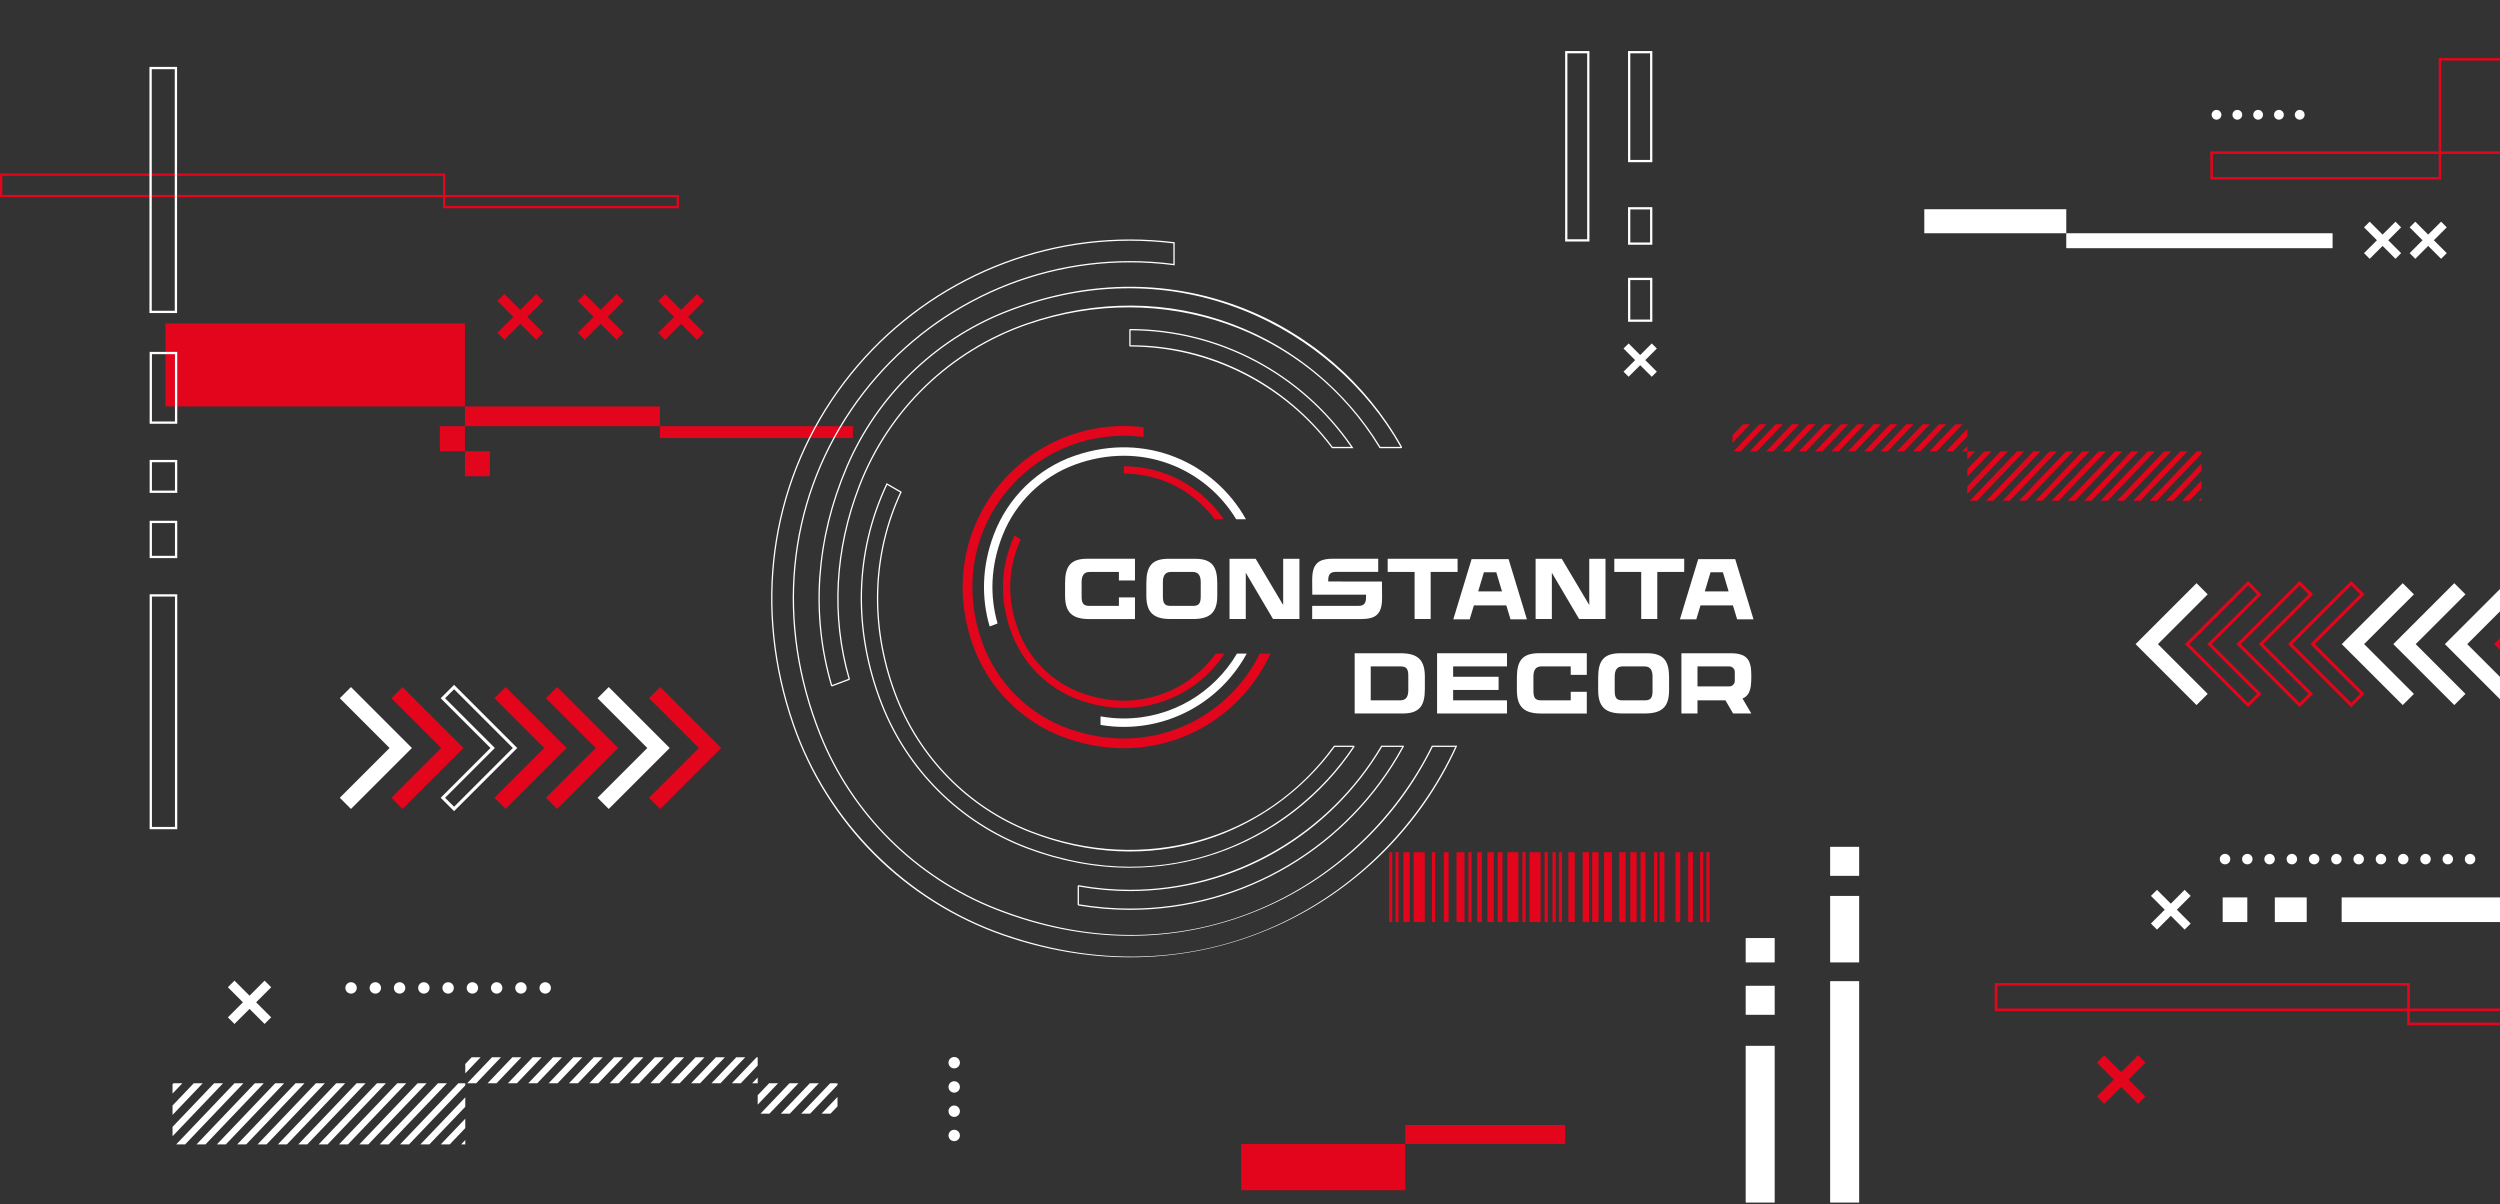 <svg class="hero-logo" width="1420" height="684" viewBox="0 0 1420 684" fill="none" xmlns="http://www.w3.org/2000/svg">
    <rect x="0" y="0" width="1420" height="684" fill="#333333" stroke="none"/>
    <g class="hero-logo__dots hero-logo__wrapper">
        <path class="hero-logo__item hero-logo__dot" d="M1349.41 487.977C1349.41 489.621 1350.74 490.954 1352.39 490.954C1354.03 490.954 1355.36 489.621 1355.36 487.977C1355.36 486.333 1354.03 485 1352.39 485C1350.74 485 1349.41 486.333 1349.41 487.977Z" fill="white"/>
        <path class="hero-logo__item hero-logo__dot" d="M1336.76 487.977C1336.76 489.621 1338.09 490.954 1339.73 490.954C1341.38 490.954 1342.71 489.621 1342.71 487.977C1342.71 486.333 1341.38 485 1339.73 485C1338.09 485 1336.76 486.333 1336.76 487.977Z" fill="white"/>
        <path class="hero-logo__item hero-logo__dot" d="M1324.11 487.977C1324.11 489.621 1325.44 490.954 1327.08 490.954C1328.73 490.954 1330.06 489.621 1330.06 487.977C1330.06 486.333 1328.73 485 1327.08 485C1325.44 485 1324.11 486.333 1324.11 487.977Z" fill="white"/>
        <path class="hero-logo__item hero-logo__dot" d="M1311.45 487.977C1311.45 489.621 1312.79 490.954 1314.43 490.954C1316.07 490.954 1317.41 489.621 1317.41 487.977C1317.41 486.333 1316.07 485 1314.43 485C1312.79 485 1311.45 486.333 1311.45 487.977Z" fill="white"/>
        <path class="hero-logo__item hero-logo__dot" d="M1298.8 487.977C1298.8 489.621 1300.13 490.954 1301.78 490.954C1303.42 490.954 1304.75 489.621 1304.75 487.977C1304.75 486.333 1303.42 485 1301.78 485C1300.13 485 1298.8 486.333 1298.8 487.977Z" fill="white"/>
        <path class="hero-logo__item hero-logo__dot" d="M1286.15 487.977C1286.15 489.621 1287.48 490.954 1289.12 490.954C1290.77 490.954 1292.1 489.621 1292.1 487.977C1292.1 486.333 1290.77 485 1289.12 485C1287.48 485 1286.15 486.333 1286.15 487.977Z" fill="white"/>
        <path class="hero-logo__item hero-logo__dot" d="M1273.5 487.977C1273.5 489.621 1274.83 490.954 1276.47 490.954C1278.12 490.954 1279.45 489.621 1279.45 487.977C1279.45 486.333 1278.12 485 1276.47 485C1274.83 485 1273.5 486.333 1273.5 487.977Z" fill="white"/>
        <path class="hero-logo__item hero-logo__dot" d="M1362.06 487.977C1362.06 489.621 1363.39 490.954 1365.04 490.954C1366.68 490.954 1368.02 489.621 1368.02 487.977C1368.02 486.333 1366.68 485 1365.04 485C1363.39 485 1362.06 486.333 1362.06 487.977Z" fill="white"/>
        <path class="hero-logo__item hero-logo__dot" d="M1260.84 487.977C1260.84 489.621 1262.18 490.954 1263.82 490.954C1265.46 490.954 1266.8 489.621 1266.8 487.977C1266.8 486.333 1265.46 485 1263.82 485C1262.18 485 1260.84 486.333 1260.84 487.977Z" fill="white"/>
        <path class="hero-logo__item hero-logo__dot" d="M1400.02 487.977C1400.02 489.621 1401.35 490.954 1403 490.954C1404.64 490.954 1405.97 489.621 1405.97 487.977C1405.97 486.333 1404.64 485 1403 485C1401.35 485 1400.02 486.333 1400.02 487.977Z" fill="white"/>
        <path class="hero-logo__item hero-logo__dot" d="M1387.37 487.977C1387.37 489.621 1388.7 490.954 1390.34 490.954C1391.99 490.954 1393.32 489.621 1393.32 487.977C1393.32 486.333 1391.99 485 1390.34 485C1388.7 485 1387.37 486.333 1387.37 487.977Z" fill="white"/>
        <path class="hero-logo__item hero-logo__dot" d="M1374.71 487.977C1374.71 489.621 1376.05 490.954 1377.69 490.954C1379.34 490.954 1380.67 489.621 1380.67 487.977C1380.67 486.333 1379.34 485 1377.69 485C1376.05 485 1374.71 486.333 1374.71 487.977Z" fill="white"/>
    </g>
    <path class="hero-logo__item hero-logo__dot" d="M1244.31 508.88L1240.86 505.435L1233.02 513.283L1225.17 505.435L1221.72 508.88L1229.57 516.728L1221.72 524.576L1225.17 528.021L1233.02 520.173L1240.86 528.021L1244.31 524.576L1236.46 516.728L1244.31 508.88Z" fill="white"/>
    <path d="M1218.63 603.576L1214.42 599.362L1204.81 608.965L1195.21 599.362L1190.99 603.576L1200.6 613.18L1190.99 622.784L1195.21 627L1204.81 617.395L1214.42 627L1218.63 622.784L1209.03 613.18L1218.63 603.576Z" fill="#E2051B"/>
    <path d="M1368.78 580.842H1452.97V574.366H1368.78V580.842ZM1454.51 582.377H1367.25V572.831H1454.51V582.377Z" fill="#E2051B"/>
    <path d="M1134.54 572.831H1367.25V559.862H1134.54V572.831ZM1368.78 574.366H1133V558.326H1368.78V574.366Z" fill="#E2051B"/>
    <path d="M1262.48 523.721H1276.47V509.734H1262.48V523.721Z" fill="white"/>
    <path d="M1292.1 523.721H1310.21V509.734H1292.1V523.721Z" fill="white"/>
    <path d="M1330.06 523.721H1498.55V509.734H1330.06V523.721Z" fill="white"/>
    <path d="M705 676.07H798.183V649.737H705V676.07Z" fill="#E2051B"/>
    <path d="M798.184 639H889V649.737H798.184V639Z" fill="#E2051B"/>
    <path d="M260.334 615.305L227.242 650H232.342L264.275 616.522V615.305H260.334ZM248.773 615.305L215.681 650H220.781L253.873 615.305H248.773ZM237.212 615.305L204.12 650H209.221L242.313 615.305H237.212ZM225.651 615.305L192.559 650H197.66L230.752 615.305H225.651ZM214.09 615.305L180.997 650H186.099L219.191 615.305H214.09ZM202.529 615.305L169.437 650H174.537L207.629 615.305H202.529ZM190.968 615.305L157.876 650H162.976L196.068 615.305H190.968ZM179.407 615.305L146.315 650H151.415L184.507 615.305H179.407ZM167.846 615.305L134.754 650H139.854L172.946 615.305H167.846ZM156.284 615.305L123.193 650H128.293L161.385 615.305H156.284ZM144.723 615.305L111.632 650H116.732L149.823 615.305H144.723ZM133.163 615.305L100.071 650H105.17L138.262 615.305H133.163ZM121.601 615.305L98 640.051V645.397L126.702 615.305H121.601ZM110.04 615.305L98 627.93V633.277L115.14 615.305H110.04ZM98.479 615.305L98 615.809V621.156L103.579 615.305H98.479ZM238.804 650H243.903L264.275 628.643V623.296L238.804 650ZM250.364 650H255.465L264.275 640.765V635.416L250.364 650ZM261.925 650H264.275V647.538L261.925 650Z" fill="white"/>
    <path d="M316.705 615.306L330.809 600.518H325.709L311.605 615.306H316.705ZM305.144 615.306L319.248 600.518H314.148L300.044 615.306H305.144ZM328.266 615.306L342.37 600.518H337.271L323.166 615.306H328.266ZM282.022 615.306L296.127 600.518H291.026L276.922 615.306H282.022ZM270.461 615.306L284.566 600.518H279.465L265.36 615.306H270.461ZM339.827 615.306L353.931 600.518H348.832L334.727 615.306H339.827ZM293.583 615.306L307.688 600.518H302.587L288.483 615.306H293.583ZM267.904 600.518L264.273 604.325V609.671L273.004 600.518H267.904ZM420.754 615.306L430.371 605.224V600.518H429.76L415.655 615.306H420.754ZM427.216 615.306H430.371V611.997L427.216 615.306ZM409.193 615.306L423.299 600.518H418.199L404.094 615.306H409.193ZM397.632 615.306L411.738 600.518H406.637L392.532 615.306H397.632ZM351.389 615.306L365.493 600.518H360.393L346.287 615.306H351.389ZM362.95 615.306L377.054 600.518H371.954L357.849 615.306H362.95ZM374.511 615.306L388.615 600.518H383.515L369.41 615.306H374.511ZM380.971 615.306L395.076 600.518H400.176L386.071 615.306H380.971Z" fill="white"/>
    <path d="M430.371 615.305V615.315L430.379 615.305H430.371ZM437.042 632.563L453.502 615.305H448.402L431.941 632.563H437.042ZM436.84 615.305L430.371 622.089V627.436L441.94 615.305H436.84ZM448.603 632.563L465.063 615.305H459.963L443.502 632.563H448.603ZM475.695 623.053L466.625 632.563H471.724L475.695 628.4V623.053ZM455.063 632.563L471.524 615.305H475.695V616.279L460.164 632.563H455.063Z" fill="white"/>
    <path d="M292.648 561.141C292.648 562.932 294.1 564.384 295.891 564.384C297.683 564.384 299.134 562.932 299.134 561.141C299.134 559.35 297.683 557.899 295.891 557.899C294.1 557.899 292.648 559.35 292.648 561.141Z" fill="white"/>
    <path d="M278.863 561.141C278.863 562.932 280.315 564.384 282.106 564.384C283.898 564.384 285.349 562.932 285.349 561.141C285.349 559.35 283.898 557.899 282.106 557.899C280.315 557.899 278.863 559.35 278.863 561.141Z" fill="white"/>
    <path d="M265.082 561.141C265.082 562.932 266.534 564.384 268.325 564.384C270.115 564.384 271.568 562.932 271.568 561.141C271.568 559.35 270.115 557.899 268.325 557.899C266.534 557.899 265.082 559.35 265.082 561.141Z" fill="white"/>
    <path d="M251.297 561.141C251.297 562.932 252.748 564.384 254.54 564.384C256.331 564.384 257.783 562.932 257.783 561.141C257.783 559.35 256.331 557.899 254.54 557.899C252.748 557.899 251.297 559.35 251.297 561.141Z" fill="white"/>
    <path d="M237.512 561.141C237.512 562.932 238.963 564.384 240.755 564.384C242.546 564.384 243.998 562.932 243.998 561.141C243.998 559.35 242.546 557.899 240.755 557.899C238.963 557.899 237.512 559.35 237.512 561.141Z" fill="white"/>
    <path d="M223.73 561.141C223.73 562.932 225.182 564.384 226.973 564.384C228.764 564.384 230.216 562.932 230.216 561.141C230.216 559.35 228.764 557.899 226.973 557.899C225.182 557.899 223.73 559.35 223.73 561.141Z" fill="white"/>
    <path d="M209.945 561.141C209.945 562.932 211.397 564.384 213.188 564.384C214.979 564.384 216.431 562.932 216.431 561.141C216.431 559.35 214.979 557.899 213.188 557.899C211.397 557.899 209.945 559.35 209.945 561.141Z" fill="white"/>
    <path d="M306.434 561.141C306.434 562.932 307.885 564.384 309.676 564.384C311.468 564.384 312.919 562.932 312.919 561.141C312.919 559.35 311.468 557.899 309.676 557.899C307.885 557.899 306.434 559.35 306.434 561.141Z" fill="white"/>
    <path d="M196.16 561.141C196.16 562.932 197.612 564.384 199.403 564.384C201.194 564.384 202.646 562.932 202.646 561.141C202.646 559.35 201.194 557.899 199.403 557.899C197.612 557.899 196.16 559.35 196.16 561.141Z" fill="white"/>
    <path d="M541.989 620.627C543.78 620.627 545.232 619.176 545.232 617.385C545.232 615.594 543.78 614.143 541.989 614.143C540.198 614.143 538.746 615.594 538.746 617.385C538.746 619.176 540.198 620.627 541.989 620.627Z" fill="white"/>
    <path d="M541.989 634.409C543.78 634.409 545.232 632.958 545.232 631.167C545.232 629.376 543.78 627.924 541.989 627.924C540.198 627.924 538.746 629.376 538.746 631.167C538.746 632.958 540.198 634.409 541.989 634.409Z" fill="white"/>
    <path d="M541.989 648.19C543.78 648.19 545.232 646.739 545.232 644.949C545.232 643.158 543.78 641.706 541.989 641.706C540.198 641.706 538.746 643.158 538.746 644.949C538.746 646.739 540.198 648.19 541.989 648.19Z" fill="white"/>
    <path d="M541.989 606.845C543.78 606.845 545.232 605.394 545.232 603.603C545.232 601.812 543.78 600.36 541.989 600.36C540.198 600.36 538.746 601.812 538.746 603.603C538.746 605.394 540.198 606.845 541.989 606.845Z" fill="white"/>
    <path d="M154.032 560.752L150.279 557L141.729 565.549L133.178 557L129.426 560.752L137.976 569.301L129.426 577.85L133.178 581.603L141.729 573.054L150.279 581.603L154.032 577.85L145.481 569.301L154.032 560.752Z" fill="white"/>
    <path d="M94 230.855H264.079V183.725H94V230.855Z" fill="#E2051B"/>
    <path d="M264.078 242.078H374.814V230.856H264.078V242.078Z" fill="#E2051B"/>
    <path d="M374.812 248.811H484.426V242.078H374.812V248.811Z" fill="#E2051B"/>
    <path d="M264.078 270.505H278.294V256.291H264.078V270.505Z" fill="#E2051B"/>
    <path d="M249.863 256.292H264.079V242.078H249.863V256.292Z" fill="#E2051B"/>
    <path d="M308.532 170.968L304.563 167L295.522 176.041L286.479 167L282.512 170.968L291.553 180.008L282.512 189.049L286.479 193.016L295.522 183.976L304.563 193.016L308.532 189.049L299.489 180.008L308.532 170.968Z" fill="#E2051B"/>
    <path d="M354.192 170.968L350.223 167L341.182 176.041L332.14 167L328.172 170.968L337.213 180.008L328.172 189.049L332.14 193.016L341.182 183.976L350.223 193.016L354.192 189.049L345.15 180.008L354.192 170.968Z" fill="#E2051B"/>
    <path d="M399.852 170.968L395.884 167L386.842 176.041L377.8 167L373.832 170.968L382.874 180.008L373.832 189.049L377.8 193.016L386.842 183.976L395.884 193.016L399.852 189.049L390.81 180.008L399.852 170.968Z" fill="#E2051B"/>
    <path d="M1.306 110.711H251.619V99.853H1.306V110.711ZM252.924 112.017H0V98.546H252.924V112.017Z" fill="#E2051B"/>
    <path d="M252.924 116.977H384.339V112.017H252.924V116.977ZM385.645 118.283H251.617V110.71H385.645V118.283Z" fill="#E2051B"/>
    <path d="M86.193 176.509H99.265V39.306H86.193V176.509ZM100.571 177.815H84.887V38H100.571V177.815Z" fill="white"/>
    <path d="M86.303 239.399H99.375V201.17H86.303V239.399ZM100.68 240.704H84.996V199.863H100.68V240.704Z" fill="white"/>
    <path d="M86.303 278.656H99.375V262.545H86.303V278.656ZM100.68 279.962H84.996V261.239H100.68V279.962Z" fill="white"/>
    <path d="M86.303 315.702H99.375V297.103H86.303V315.702ZM100.68 317.008H84.996V295.796H100.68V317.008Z" fill="white"/>
    <path d="M86.303 469.693H99.375V338.85H86.303V469.693ZM100.68 471H84.996V337.543H100.68V471Z" fill="white"/>
    <path d="M1291.65 65.197C1291.65 66.731 1292.89 67.975 1294.43 67.975C1295.96 67.975 1297.21 66.731 1297.21 65.197C1297.21 63.662 1295.96 62.418 1294.43 62.418C1292.89 62.418 1291.65 63.662 1291.65 65.197Z" fill="white"/>
    <path d="M1279.84 65.197C1279.84 66.731 1281.08 67.975 1282.61 67.975C1284.15 67.975 1285.39 66.731 1285.39 65.197C1285.39 63.662 1284.15 62.418 1282.61 62.418C1281.08 62.418 1279.84 63.662 1279.84 65.197Z" fill="white"/>
    <path d="M1268.03 65.197C1268.03 66.731 1269.27 67.975 1270.81 67.975C1272.34 67.975 1273.58 66.731 1273.58 65.197C1273.58 63.662 1272.34 62.418 1270.81 62.418C1269.27 62.418 1268.03 63.662 1268.03 65.197Z" fill="white"/>
    <path d="M1256.21 65.197C1256.21 66.731 1257.46 67.975 1258.99 67.975C1260.53 67.975 1261.77 66.731 1261.77 65.197C1261.77 63.662 1260.53 62.418 1258.99 62.418C1257.46 62.418 1256.21 63.662 1256.21 65.197Z" fill="white"/>
    <path d="M1303.46 65.197C1303.46 66.731 1304.7 67.975 1306.24 67.975C1307.77 67.975 1309.02 66.731 1309.02 65.197C1309.02 63.662 1307.77 62.418 1306.24 62.418C1304.7 62.418 1303.46 63.662 1303.46 65.197Z" fill="white"/>
    <path d="M1389.76 129.133L1386.54 125.918L1379.21 133.244L1371.89 125.918L1368.67 129.133L1376 136.459L1368.67 143.785L1371.89 147L1379.21 139.674L1386.54 147L1389.76 143.785L1382.43 136.459L1389.76 129.133Z" fill="white"/>
    <path d="M1363.84 129.133L1360.63 125.918L1353.3 133.244L1345.97 125.918L1342.76 129.133L1350.09 136.459L1342.76 143.785L1345.97 147L1353.3 139.674L1360.63 147L1363.84 143.785L1356.52 136.459L1363.84 129.133Z" fill="white"/>
    <path d="M1256.93 100.55H1385.18V87.433H1256.93V100.55ZM1386.61 101.982H1255.5V86.001H1386.61V101.982Z" fill="#E2051B"/>
    <path d="M1386.61 86.001H1559.43V34.39H1386.61V86.001ZM1560.86 87.433H1385.18V32.959H1560.86V87.433Z" fill="#E2051B"/>
    <path d="M1093 132.485H1173.64V118.846H1093V132.485Z" fill="white"/>
    <path d="M1173.64 140.973H1324.91V132.486H1173.64V140.973Z" fill="white"/>
    <path d="M1247.71 256.372L1220.95 284.428H1225.04L1250.46 257.775V256.372H1247.71ZM1238.43 256.372L1211.67 284.428H1215.76L1242.52 256.372H1238.43ZM1229.15 256.372L1202.39 284.428H1206.48L1233.24 256.372H1229.15ZM1219.87 256.372L1193.11 284.428H1197.21L1223.97 256.372H1219.87ZM1210.6 256.372L1183.84 284.428H1187.93L1214.69 256.372H1210.6ZM1201.32 256.372L1174.56 284.428H1178.65L1205.41 256.372H1201.32ZM1192.04 256.372L1165.28 284.428H1169.37L1196.13 256.372H1192.04ZM1182.76 256.372L1156 284.428H1160.1L1186.86 256.372H1182.76ZM1173.49 256.372L1146.73 284.428H1150.82L1177.58 256.372H1173.49ZM1164.21 256.372L1137.45 284.428H1141.54L1168.3 256.372H1164.21ZM1154.93 256.372L1128.17 284.428H1132.26L1159.02 256.372H1154.93ZM1145.65 256.372L1118.89 284.428H1122.98L1149.74 256.372H1145.65ZM1136.37 256.372L1117.43 276.229V280.521L1140.47 256.372H1136.37ZM1127.1 256.372L1117.43 266.502V270.793L1131.19 256.372H1127.1ZM1117.82 256.372L1117.43 256.775V261.067L1121.91 256.372H1117.82ZM1230.22 284.428H1234.32L1250.46 267.502V263.211L1230.22 284.428ZM1239.5 284.428H1243.6L1250.46 277.228V272.938L1239.5 284.428ZM1248.78 284.428H1250.46V282.665L1248.78 284.428Z" fill="#E2051B"/>
    <path  d="M1007.27 256.372L1021.93 241H1017.84L1003.17 256.372H1007.27ZM1016.55 256.372L1031.21 241H1027.11L1012.45 256.372H1016.55ZM1025.82 256.372L1040.48 241H1036.39L1021.73 256.372H1025.82ZM1035.1 256.372L1049.76 241H1045.67L1031.01 256.372H1035.1ZM990.003 241L984 247.293V251.584L994.096 241H990.003ZM988.712 256.372L1003.37 241H999.281L984.619 256.372H988.712ZM997.99 256.372L1012.65 241H1008.56L993.897 256.372H997.99ZM1114.51 256.372H1117.44V253.301L1114.51 256.372ZM1100.04 256.372L1114.71 241H1110.61L1095.95 256.372H1100.04ZM1044.38 256.372L1059.04 241H1054.95L1040.29 256.372H1044.38ZM1109.32 256.372L1117.44 247.865V243.574L1105.23 256.372H1109.32ZM1090.77 256.372L1105.43 241H1101.34L1086.67 256.372H1090.77ZM1053.66 256.372L1068.32 241H1064.22L1049.56 256.372H1053.66ZM1081.49 256.372L1096.15 241H1092.06L1077.4 256.372H1081.49ZM1062.93 256.372L1077.6 241H1073.5L1058.84 256.372H1062.93ZM1068.12 256.372L1082.78 241H1086.87L1072.21 256.372H1068.12Z" fill="#E2051B"/>
    <g class="hero-logo__wrapper hero-logo__arrows hero-logo__arrows--right">
        <path class="hero-logo__item hero-logo__arrow" d="M1213 365.868L1219.35 372.217L1219.35 372.213L1247.62 400.479L1253.97 394.132L1225.7 365.865L1253.97 337.597L1247.62 331.249L1219.35 359.517L1219.35 359.513L1213 365.861L1213 365.865L1213 365.868Z" fill="white"/>
        <path class="hero-logo__item hero-logo__arrow"  d="M1282 337.597L1276.91 332.499L1248.63 360.767L1248.63 360.763L1243.53 365.861L1243.63 365.957L1243.62 365.96L1276.91 399.23L1282 394.132L1253.73 365.865L1282 337.597ZM1276.91 330L1284.5 337.597L1256.23 365.865L1284.5 394.132L1276.91 401.729L1240.94 365.771L1241.67 365.219L1248.63 358.264L1248.63 358.268L1276.91 330Z" fill="#E2051B"/>
        <path class="hero-logo__item hero-logo__arrow"  d="M1311.29 337.597L1306.19 332.499L1277.92 360.767L1277.91 360.763L1272.81 365.861L1272.91 365.957L1272.9 365.96L1306.19 399.23L1311.29 394.132L1283.01 365.865L1311.29 337.597ZM1306.19 330L1313.79 337.597L1285.51 365.865L1313.79 394.132L1306.19 401.729L1270.22 365.771L1270.96 365.219L1277.91 358.264L1277.92 358.268L1306.19 330Z" fill="#E2051B"/>
        <path class="hero-logo__item hero-logo__arrow"  d="M1340.57 337.597L1335.47 332.499L1307.1 360.862L1307.1 360.858L1302.09 365.865L1335.47 399.23L1340.57 394.132L1312.3 365.865L1340.57 337.597ZM1335.47 330L1343.07 337.597L1314.8 365.865L1343.07 394.132L1335.47 401.729L1299.59 365.868L1307.29 358.168L1307.29 358.172L1335.47 330Z" fill="#E2051B"/>
        <path class="hero-logo__item hero-logo__arrow"  d="M1330.12 365.868L1336.47 372.217L1336.48 372.213L1364.75 400.479L1371.1 394.132L1342.83 365.865L1371.1 337.597L1364.75 331.249L1336.48 359.517L1336.47 359.513L1330.12 365.861L1330.13 365.865L1330.12 365.868Z" fill="white"/>
        <path class="hero-logo__item hero-logo__arrow" d="M1359.41 365.868L1365.75 372.217L1365.76 372.213L1394.03 400.479L1400.38 394.132L1372.11 365.865L1400.38 337.597L1394.03 331.249L1365.76 359.517L1365.75 359.513L1359.41 365.861L1359.41 365.865L1359.41 365.868Z" fill="white"/>
        <path class="hero-logo__item hero-logo__arrow" d="M1388.69 365.868L1395.04 372.217L1395.04 372.213L1423.31 400.479L1429.66 394.132L1401.39 365.865L1429.66 337.597L1423.31 331.249L1395.04 359.517L1395.04 359.513L1388.69 365.861L1388.69 365.865L1388.69 365.868Z" fill="white"/>
        <path class="hero-logo__item hero-logo__arrow" d="M1457.69 337.597L1452.59 332.499L1424.32 360.767L1424.32 360.763L1419.22 365.861L1419.31 365.957L1419.31 365.96L1452.59 399.23L1457.69 394.132L1429.42 365.865L1457.69 337.597ZM1452.59 330L1460.19 337.597L1431.92 365.865L1460.19 394.132L1452.59 401.729L1416.62 365.771L1417.36 365.219L1424.32 358.264L1424.32 358.268L1452.59 330Z" fill="#E2051B"/>
    </g>
    <g class="hero-logo__wrapper hero-logo__arrows hero-logo__arrows--left">
        <path class="hero-logo__item hero-logo__arrow" d="M409.661 424.861L403.312 418.513L403.308 418.517L375.037 390.249L368.688 396.597L396.959 424.865L368.688 453.133L375.037 459.48L403.308 431.213L403.312 431.217L409.661 424.869L409.658 424.865L409.661 424.861Z" fill="#E2051B"/>
        <path class="hero-logo__item hero-logo__arrow" d="M380.38 424.861L374.031 418.513L374.027 418.517L345.755 390.249L339.406 396.597L367.678 424.865L339.406 453.133L345.755 459.48L374.027 431.213L374.031 431.217L380.38 424.869L380.376 424.865L380.38 424.861Z" fill="white"/>
        <path class="hero-logo__item hero-logo__arrow" d="M351.098 424.861L344.749 418.513L344.746 418.517L316.474 390.249L310.125 396.597L338.397 424.865L310.125 453.133L316.474 459.48L344.746 431.213L344.749 431.217L351.098 424.869L351.094 424.865L351.098 424.861Z" fill="#E2051B"/>
        <path class="hero-logo__item hero-logo__arrow" d="M321.816 424.861L315.467 418.513L315.463 418.517L287.193 390.249L280.844 396.597L309.114 424.865L280.844 453.133L287.193 459.48L315.463 431.213L315.467 431.217L321.816 424.869L321.813 424.865L321.816 424.861Z" fill="#E2051B"/>
        <path class="hero-logo__item hero-logo__arrow" d="M252.813 453.133L257.911 458.231L286.183 429.963L286.187 429.967L291.29 424.865L257.911 391.498L252.813 396.597L281.084 424.865L252.813 453.133ZM257.911 460.729L250.312 453.133L278.584 424.865L250.312 396.597L257.911 389L293.786 424.861L286.187 432.466L286.183 432.462L257.911 460.729Z" fill="white"/>
        <path class="hero-logo__item hero-logo__arrow" d="M263.255 424.861L256.906 418.513L256.902 418.517L228.63 390.249L222.281 396.597L250.553 424.865L222.281 453.133L228.63 459.48L256.902 431.213L256.906 431.217L263.255 424.869L263.251 424.865L263.255 424.861Z" fill="#E2051B"/>
        <path class="hero-logo__item hero-logo__arrow" d="M233.973 424.861L227.624 418.513L227.621 418.517L199.349 390.249L193 396.597L221.272 424.865L193 453.133L199.349 459.48L227.621 431.213L227.624 431.217L233.973 424.869L233.969 424.865L233.973 424.861Z" fill="white"/>
    </g>
    <path  d="M1039.52 497.479H1056V481H1039.52V497.479Z" fill="white"/>
    <path d="M1039.52 546.654H1056V508.89H1039.52V546.654Z" fill="white"/>
    <path d="M1039.52 683.061H1056V557.296H1039.52V683.061Z" fill="white"/>
    <path d="M991.551 546.654H1008.03V532.808H991.551V546.654Z" fill="white"/>
    <path d="M991.551 576.407H1008.03V559.928H991.551V576.407Z" fill="white"/>
    <path d="M991.551 594.03H1008.03V683.061H991.551V594.03Z" fill="white"/>
    <path d="M971.064 523.709H969.262V484.058H971.064V523.709Z" fill="#E2051B"/>
    <path d="M967.459 523.709H965.656V484.058H967.459V523.709Z" fill="#E2051B"/>
    <path d="M961.598 523.709H958.895V484.058H961.598V523.709Z" fill="#E2051B"/>
    <path d="M954.391 523.709H951.688V484.058H954.391V523.709Z" fill="#E2051B"/>
    <path d="M945.376 523.709H942.672V484.058H945.376V523.709Z" fill="#E2051B"/>
    <path d="M941.322 523.709H939.52V484.058H941.322V523.709Z" fill="#E2051B"/>
    <path d="M887.244 523.709H885.441V484.058H887.244V523.709Z" fill="#E2051B"/>
    <path d="M883.639 523.709H881.836V484.058H883.639V523.709Z" fill="#E2051B"/>
    <path d="M879.131 523.709H877.328V484.058H879.131V523.709Z" fill="#E2051B"/>
    <path d="M866.514 523.709H864.711V484.058H866.514V523.709Z" fill="#E2051B"/>
    <path d="M835.869 523.709H834.066V484.058H835.869V523.709Z" fill="#E2051B"/>
    <path d="M790.803 523.709H789V484.058H790.803V523.709Z" fill="#E2051B"/>
    <path d="M794.408 523.709H792.605V484.058H794.408V523.709Z" fill="#E2051B"/>
    <path d="M815.139 523.709H813.336V484.058H815.139V523.709Z" fill="#E2051B"/>
    <path d="M934.559 523.709H931.855V484.058H934.559V523.709Z" fill="#E2051B"/>
    <path d="M929.605 523.709H926V484.058H929.605V523.709Z" fill="#E2051B"/>
    <path d="M923.293 523.709H919.688V484.058H923.293V523.709Z" fill="#E2051B"/>
    <path d="M915.632 523.709H911.125V484.058H915.632V523.709Z" fill="#E2051B"/>
    <path d="M907.972 523.709H904.367V484.058H907.972V523.709Z" fill="#E2051B"/>
    <path d="M902.566 523.709H898.961V484.058H902.566V523.709Z" fill="#E2051B"/>
    <path d="M894.453 523.709H890.848V484.058H894.453V523.709Z" fill="#E2051B"/>
    <path d="M875.075 523.709H868.766V484.058H875.075V523.709Z" fill="#E2051B"/>
    <path d="M862.458 523.709H856.148V484.058H862.458V523.709Z" fill="#E2051B"/>
    <path d="M853.442 523.709H850.738V484.058H853.442V523.709Z" fill="#E2051B"/>
    <path d="M841.727 523.709H839.023V484.058H841.727V523.709Z" fill="#E2051B"/>
    <path d="M822.798 523.709H820.094V484.058H822.798V523.709Z" fill="#E2051B"/>
    <path d="M800.719 523.709H797.113V484.058H800.719V523.709Z" fill="#E2051B"/>
    <path d="M848.488 523.709H844.883V484.058H848.488V523.709Z" fill="#E2051B"/>
    <path d="M831.811 523.709H827.305V484.058H831.811V523.709Z" fill="#E2051B"/>
    <path d="M809.278 523.709H802.969V484.058H809.278V523.709Z" fill="#E2051B"/>
    <path d="M941.089 197.966L938.203 195.081L931.628 201.656L925.054 195.081L922.168 197.966L928.743 204.541L922.168 211.115L925.054 214L931.628 207.425L938.203 214L941.089 211.115L934.514 204.541L941.089 197.966Z" fill="white"/>
    <path d="M926.013 181.503H937.241V159.079H926.013V181.503ZM938.526 182.788H924.727V157.794H938.526V182.788Z" fill="white"/>
    <path d="M926.013 137.734H937.241V118.959H926.013V137.734ZM938.526 139.018H924.727V117.673H938.526V139.018Z" fill="white"/>
    <path d="M926.013 90.835H937.241V30.285H926.013V90.835ZM938.526 92.121H924.727V29H938.526V92.121Z" fill="white"/>
    <path d="M890.285 135.897H901.513V30.285H890.285V135.897ZM902.799 137.182H889V29H902.799V137.182Z" fill="white"/>
    <path d="M641.804 136.737C576.28 136.737 514.382 168.73 476.226 222.317C437.437 276.794 428.244 345.745 451.007 411.489C470.175 466.854 514.644 511.378 569.963 530.591C687.745 571.501 788.092 508.132 826.562 424.266H813.766C792.894 466.626 757.358 499.717 713.679 517.462C666.742 536.531 615.508 536.229 565.518 516.587C520.031 498.715 483.592 462.53 465.544 417.311C440.205 353.823 446.6 286.524 483.091 232.671C518.894 179.832 578.226 148.287 641.804 148.287C650.015 148.287 658.313 148.822 666.477 149.876V138.236C658.298 137.241 649.999 136.737 641.804 136.737ZM641.785 543.742C617.748 543.742 593.551 539.564 569.721 531.287C542.288 521.758 516.902 505.823 496.31 485.202C475.72 464.585 459.814 439.179 450.31 411.73C427.47 345.757 436.697 276.564 475.626 221.889C513.92 168.108 576.042 136 641.804 136C650.137 136 658.577 136.519 666.891 137.544L667.214 137.584V150.715L666.798 150.661C658.531 149.574 650.122 149.024 641.804 149.024C578.471 149.024 519.367 180.448 483.7 233.085C447.35 286.732 440.981 353.78 466.229 417.039C484.2 462.069 520.488 498.104 565.787 515.902C677.02 559.606 774.453 502.619 813.205 423.735L813.307 423.529H827.707L827.47 424.051C806.798 469.464 770.336 505.698 724.799 526.075C701.481 536.51 676.67 542.384 651.057 543.535C647.97 543.673 644.879 543.742 641.785 543.742Z" fill="white"/>
    <path d="M756.932 253.834H767.352C738.916 212.461 692.187 187.732 642.173 187.612V196.09C665.099 196.146 687.013 201.465 707.311 211.898C726.678 221.854 743.834 236.351 756.932 253.834ZM768.747 254.57H756.563L756.452 254.422C729.537 218.401 686.732 196.87 641.949 196.826C641.667 196.826 641.438 196.596 641.438 196.314V187.399C641.438 187.11 641.672 186.875 641.962 186.875C692.53 186.926 739.78 212.017 768.355 253.995L768.747 254.57Z" fill="white"/>
    <path d="M758.179 424.158L758.178 424.16C758.178 424.16 758.179 424.159 758.179 424.158ZM503.922 275.44C485.863 313.868 484.863 357.958 501.112 399.64C515.752 437.192 545.696 466.891 583.268 481.119C664.42 511.853 734.669 474.757 768.441 424.266H758.101C739.864 449.325 713.644 468.138 684.254 477.248C652.457 487.106 618.223 485.553 585.255 472.761C549.544 458.905 521.336 430.031 507.867 393.543C493.752 355.307 494.961 314.885 511.264 279.679L503.922 275.44ZM641.838 492.875C622.294 492.876 602.474 489.181 583.007 481.808C545.241 467.506 515.141 437.655 500.426 399.908C484.051 357.906 485.117 313.462 503.427 274.763L503.598 274.402L512.216 279.378L512.075 279.683C495.719 314.782 494.472 355.128 508.558 393.288C521.954 429.578 550.007 458.294 585.521 472.074C649.423 496.871 718.57 477.44 757.582 423.726C757.672 423.602 757.815 423.529 757.968 423.529H768.882C769.066 423.529 769.236 423.631 769.323 423.793C769.411 423.956 769.401 424.153 769.299 424.307C750.531 452.552 722.608 474.057 690.673 484.857C674.858 490.206 658.447 492.875 641.838 492.875Z" fill="white"/>
    <path d="M612.838 513.642C622.522 515.251 632.265 516.067 641.803 516.067C706.208 516.067 765.407 480.905 796.441 424.266H784.981C770.524 448.7 749.945 469.182 725.455 483.511C700.146 498.318 671.221 506.145 641.803 506.145C632.266 506.145 622.523 505.278 612.838 503.568V513.642ZM641.803 516.805C632.186 516.805 622.36 515.978 612.598 514.349C612.311 514.301 612.102 514.054 612.102 513.762V503.374C612.102 503.203 612.176 503.043 612.307 502.933C612.437 502.823 612.608 502.777 612.777 502.808C622.48 504.533 632.247 505.408 641.803 505.408C700.062 505.408 754.722 474.103 784.454 423.711L784.56 423.529H797.252L797.476 423.899L797.373 424.095C766.292 481.278 706.68 516.805 641.803 516.805Z" fill="white"/>
    <path d="M571.221 177.51C531.145 193.35 498.377 225.378 481.318 265.38C463.918 306.184 460.922 348.963 472.651 389.097L481.963 385.583C471.757 350.056 473.78 312.094 487.817 275.796C504.593 232.416 539.39 198.833 583.285 183.658C622.795 170 663.328 170.22 700.502 184.293C735.097 197.391 764.76 222.085 784.037 253.834H795.496C757.767 186.717 668.686 138.984 571.221 177.51ZM472.593 389.862C472.493 389.862 472.394 389.84 472.303 389.794C472.143 389.714 472.022 389.57 471.973 389.399C460.162 349.072 463.158 306.086 480.641 265.091C497.776 224.909 530.692 192.737 570.95 176.824C615.469 159.229 661.318 158.27 703.542 174.052C742.783 188.719 775.712 217.006 796.265 253.699C796.367 253.882 796.365 254.099 796.259 254.281C796.153 254.462 795.963 254.571 795.754 254.571H783.933C783.74 254.571 783.559 254.467 783.459 254.303C742.419 186.613 660.203 157.849 583.526 184.354C539.835 199.458 505.202 232.884 488.504 276.062C474.512 312.241 472.505 350.075 482.699 385.474C482.789 385.792 482.625 386.119 482.317 386.237L472.82 389.821C472.746 389.848 472.67 389.862 472.593 389.862Z" fill="white"/>
    <path d="M715.527 371.261C697.222 408.52 652.743 430.69 606.219 413.61C583.877 405.407 566.187 387.621 558.055 365.253C536.006 304.598 580.61 247.488 638.301 247.488C642.117 247.488 645.875 247.742 649.562 248.226V242.657C645.87 242.202 642.113 241.963 638.301 241.963C577.559 241.963 530.449 301.45 552.17 365.226C560.783 390.514 580.638 410.588 605.869 419.371C655.757 436.739 703.14 411.906 721.641 371.261H715.527Z" fill="#E2051B"/>
    <path d="M638.374 268.985C659.474 269.008 678.233 279.219 689.989 294.951H695.072C682.723 276.811 661.92 264.866 638.375 264.841C638.335 264.841 638.301 264.874 638.301 264.916V268.912C638.301 268.953 638.334 268.985 638.374 268.985Z" fill="#E2051B"/>
    <path d="M690.497 371.286C674.402 393.443 644.589 405.021 613.621 393.343C597.283 387.183 584.405 374.134 578.308 357.77C571.425 339.296 572.853 321.28 579.815 306.34L576.226 304.268C568.478 320.644 566.981 340.528 575.073 360.899C581.695 377.575 595.118 390.778 611.895 397.138C645.981 410.06 678.787 396.498 695.494 371.358C695.522 371.317 695.492 371.262 695.442 371.262H690.546C690.527 371.262 690.508 371.27 690.497 371.286Z" fill="#E2051B"/>
    <path d="M702.596 371.261C702.593 371.261 702.59 371.263 702.588 371.266C689.601 393.275 665.653 408.082 638.301 408.082C633.838 408.082 629.473 407.665 625.224 406.911C625.164 406.9 625.109 406.946 625.109 407.006V411.674C625.109 411.722 625.145 411.764 625.193 411.772C629.459 412.485 633.834 412.875 638.301 412.875C668.406 412.875 694.652 396.031 708.111 371.275C708.114 371.269 708.11 371.261 708.103 371.261H702.596Z" fill="white"/>
    <path d="M610.492 258.835C589.274 266.134 572.398 282.65 564.482 303.646C557.575 321.968 557.446 339.839 562.089 355.696C562.109 355.768 562.188 355.808 562.259 355.78L566.516 354.173C566.578 354.15 566.611 354.085 566.593 354.02C562.216 338.814 562.513 321.65 569.456 304.096C576.823 285.47 591.834 270.74 610.653 263.879C648.48 250.087 684.723 266.183 702.141 294.905C702.158 294.934 702.189 294.952 702.223 294.952H707.527C707.603 294.952 707.652 294.869 707.615 294.804C689.901 263.181 651.2 244.833 610.492 258.835Z" fill="white"/>
    <path d="M644.666 317.373V329.691H635.543V324.864H618.916C615.54 324.864 614.354 327.103 614.354 330.71V338.805C614.354 343.235 615.768 344.148 618.961 344.148H635.543V339.309H644.666V351.628H618.734C609.2 351.628 604.957 348.067 604.957 338.338V331.167C604.957 321.803 607.968 317.373 617.502 317.373H644.666Z" fill="white"/>
    <path d="M682.012 330.704C682.012 327.099 680.826 324.865 677.45 324.865H665.082C661.706 324.865 660.52 327.099 660.52 330.704V338.812C660.52 343.236 661.935 344.148 665.128 344.148H677.405C680.597 344.148 682.012 343.236 682.012 338.812V330.704ZM691.409 331.171V338.332C691.409 348.048 687.167 351.606 677.633 351.606H664.901C655.366 351.606 651.125 348.048 651.125 338.332V331.171C651.125 321.82 654.136 317.395 663.669 317.395H678.866C688.399 317.395 691.408 321.82 691.409 331.171Z" fill="white"/>
    <path d="M713.223 317.395L728.844 343.67V317.395H738.075V351.605H723.08L707.599 325.332V351.605H698.367V317.395H713.223Z" fill="white"/>
    <path d="M785.025 339.276C785.025 343.277 784.535 344.732 784.277 345.578C783.538 347.985 782.017 349.822 779.438 350.755C778.187 351.208 776.09 351.612 773.348 351.612H745.316V344.13H771.718C775.181 344.13 775.912 342.029 775.913 339.302L775.903 337.78L745.383 337.771L745.317 329.69C745.317 325.688 745.806 324.234 746.066 323.388C746.804 320.982 748.326 319.145 750.904 318.212C752.154 317.759 754.251 317.355 756.995 317.355H782.824V324.836H758.636C755.119 324.836 754.441 326.938 754.44 329.663L754.445 330.29L784.959 330.298L785.025 339.276Z" fill="white"/>
    <path d="M827.911 324.859H812.62V351.588H803.495V324.859H788.203V317.378H827.911V324.859Z" fill="white"/>
    <path d="M842.861 325.051L839.615 335.919H853.137L849.891 325.051H842.861ZM867.283 351.793H857.976L855.578 343.855H837.174L834.775 351.793H825.469L835.869 317.582H856.882L867.283 351.793Z" fill="white"/>
    <path d="M887.08 317.395L902.7 343.67V317.395H911.931V351.605H896.935L881.454 325.332V351.605H872.223V317.395H887.08Z" fill="white"/>
    <path d="M956.63 324.859H941.339V351.588H932.213V324.859H916.922V317.378H956.63V324.859Z" fill="white"/>
    <path d="M971.58 325.051L968.334 335.919H981.855L978.609 325.051H971.58ZM996.001 351.793H986.695L984.296 343.855H965.892L963.494 351.793H954.188L964.588 317.582H985.6L996.001 351.793Z" fill="white"/>
    <path d="M778.576 397.797H795.357C798.731 397.797 799.917 395.562 799.917 391.958V383.851C799.917 379.426 798.504 378.514 795.31 378.514H778.576V397.797ZM769.453 371.044H795.539C805.072 371.044 809.316 374.602 809.316 384.318V391.48C809.316 400.83 806.304 405.255 796.771 405.255H769.453V371.044Z" fill="white"/>
    <path d="M825.381 378.514V384.409H851.198V391.89H825.381V397.797H855.967V405.255H816.258V371.044H855.967V378.514H825.381Z" fill="white"/>
    <path d="M901.299 371.022V383.34H892.176V378.513H875.548C872.173 378.513 870.987 380.751 870.987 384.359V392.453C870.987 396.884 872.401 397.796 875.594 397.796H892.176V392.958H901.299V405.277H875.367C865.832 405.277 861.59 401.716 861.59 391.987V384.815C861.59 375.452 864.601 371.022 874.135 371.022H901.299Z" fill="white"/>
    <path d="M938.645 384.353C938.645 380.748 937.459 378.513 934.083 378.513H921.715C918.339 378.513 917.153 380.748 917.153 384.353V392.461C917.153 396.884 918.568 397.797 921.761 397.797H934.038C937.23 397.797 938.645 396.884 938.645 392.461V384.353ZM948.043 384.819V391.981C948.043 401.697 943.801 405.255 934.266 405.255H921.534C911.999 405.255 907.758 401.697 907.758 391.981V384.819C907.758 375.469 910.769 371.044 920.302 371.044H935.498C945.032 371.044 948.042 375.469 948.043 384.819Z" fill="white"/>
    <path d="M964.171 389.866H982.262C983.973 389.866 985.36 388.479 985.36 386.768V381.616C985.36 379.906 983.973 378.518 982.262 378.518H964.171V389.866ZM989.743 396.772L994.756 405.262H984.402L980.059 397.803H964.171V405.25H955.047V371.038H983.078C989.9 371.038 993.302 373.074 994.373 378.519C994.633 379.845 994.757 382.536 994.757 384.184C994.757 385.832 994.666 388.368 994.443 389.813C993.896 393.344 992.546 395.589 989.743 396.772Z" fill="white"/>
</svg>